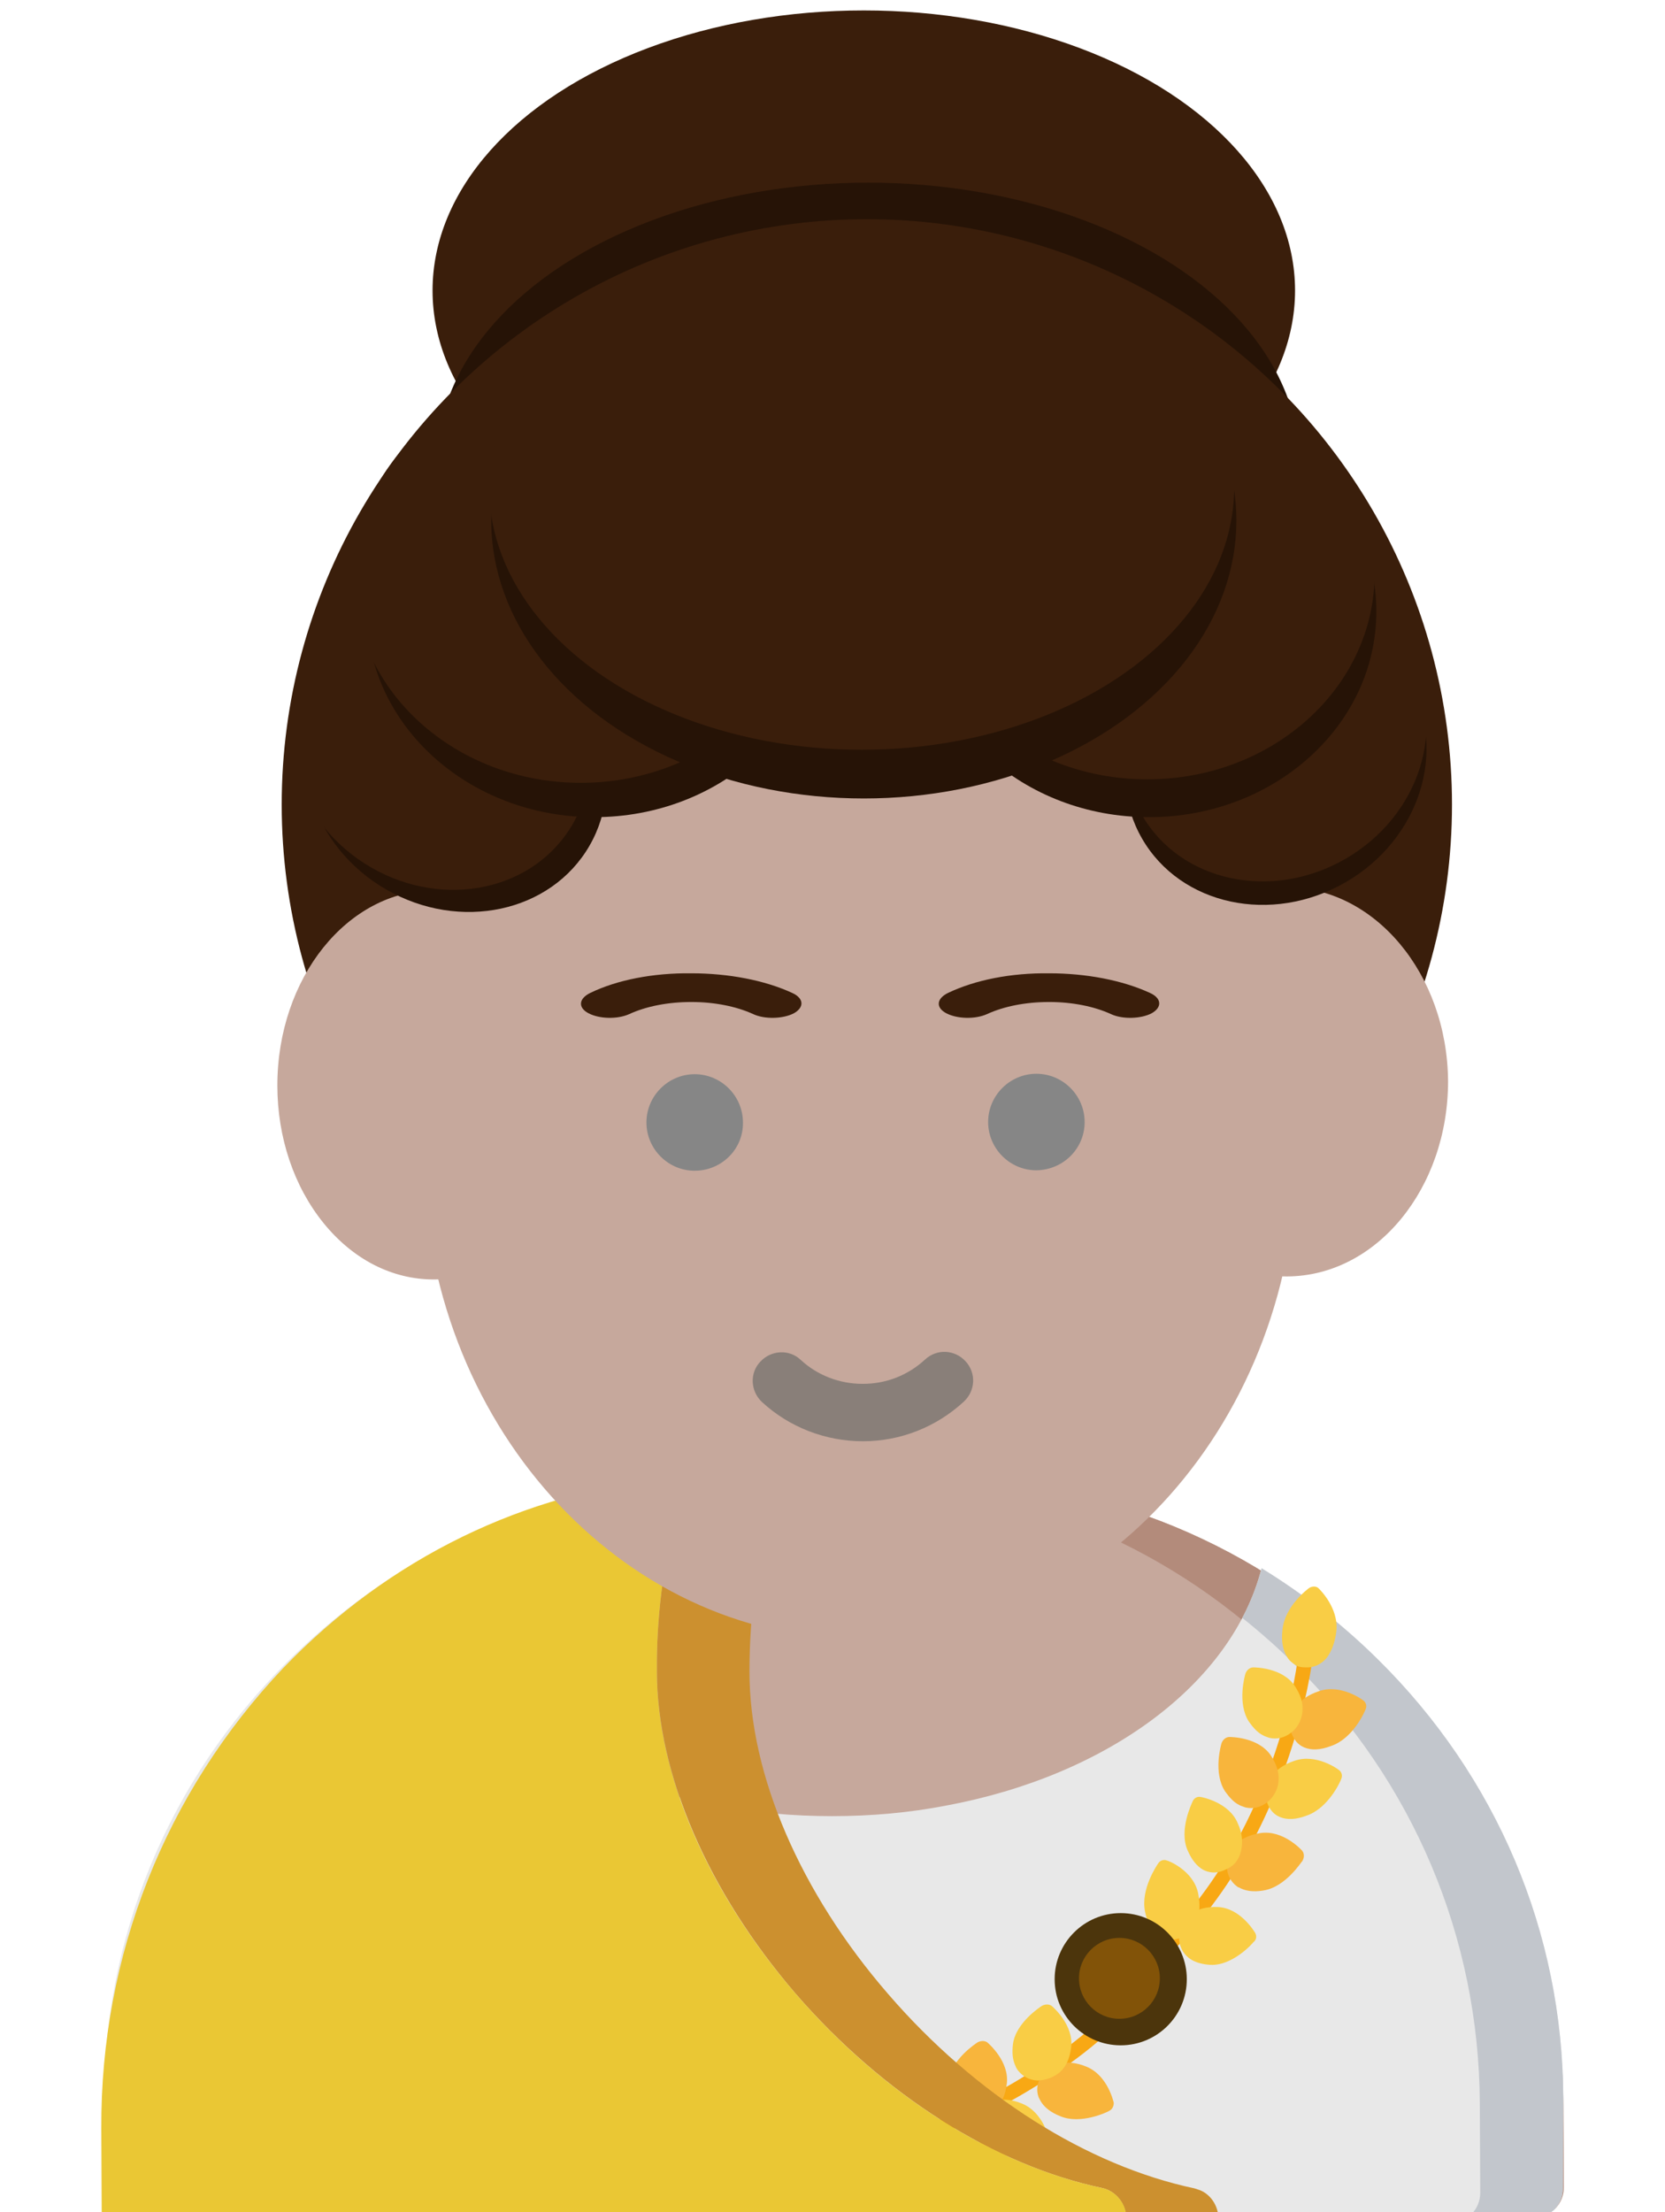 <?xml version="1.0" encoding="utf-8"?>
<!-- Generator: Adobe Illustrator 19.0.0, SVG Export Plug-In . SVG Version: 6.00 Build 0)  -->
<svg version="1.1" id="Layer_1" xmlns="http://www.w3.org/2000/svg" xmlns:xlink="http://www.w3.org/1999/xlink" x="0px" y="0px"
	 viewBox="-114 142.3 383 508.7" style="enable-background:new -114 142.3 383 508.7;" xml:space="preserve">
<style type="text/css">
	.st0{fill:#C6A89C;}
	.st1{fill:#B38B7B;}
	.st2{fill:#E8E8E8;}
	.st3{clip-path:url(#SVGID_2_);fill:#C2C6CC;}
	.st4{fill:#F8A814;}
	.st5{fill:#F9CD45;}
	.st6{fill:#F8B53C;}
	.st7{fill:#CC902F;}
	.st8{fill:#EAC734;}
	.st9{fill:#4C350C;}
	.st10{fill:#825308;}
	.st11{fill:#3A1E0B;}
	.st12{fill:#261306;}
	.st13{fill:#897F79;}
	.st14{fill:#868686;}
</style>
<g>
	<path class="st0" d="M245.6,626.2c-0.1-38.4-15.3-74.5-42.7-101.7c-27.3-27.1-63.4-42-101.6-42c-0.2,0-0.3,0-0.4,0l-47.2,0.2
		C15.3,482.8-20.8,498-48,525.4s-42.1,63.6-42,102l0.1,18c0,3.6,3,6.6,6.6,6.6h322.4c1.8,0,3.4-0.7,4.7-1.9c1.2-1.2,1.9-2.9,1.9-4.7
		L245.6,626.2z"/>
	<path class="st1" d="M245.6,626.2c-0.1-38.4-15.3-74.5-42.7-101.7c-27.3-27.1-63.4-42-101.6-42c-0.2,0-0.3,0-0.4,0l-16.1,0.1
		c36.8,1,71.4,15.7,97.8,42c27.4,27.2,42.6,63.4,42.7,101.7l0.1,19c0,1.8-0.7,3.4-1.9,4.7c-1.2,1.2-2.9,1.9-4.7,1.9h20.3
		c1.8,0,3.4-0.7,4.7-1.9c1.2-1.2,1.9-2.9,1.9-4.7L245.6,626.2z"/>
	<g>
		<g>
			<path id="XMLID_36_" class="st2" d="M245.6,624.8c-0.1-38.1-15.3-74-42.7-101c-8.2-8.1-17.1-15-26.7-20.9
				c-6.8,26.5-35.4,47.7-72.7,54.6c-8.3,1.6-17,2.4-26.1,2.4c-9,0-17.6-0.8-25.9-2.3c-37.1-6.8-65.8-27.9-72.8-54.2
				c-9.7,5.9-18.5,13-26.8,21.2c-27.2,27.2-42.1,63.2-42,101.3l0.1,20.6c0.1,2.4,1.3,4.5,3.2,5.7h327c1.2-0.3,2.4-1,3.3-1.8
				c1.3-1.3,2-3.1,2-4.9L245.6,624.8z"/>
		</g>
		<g>
			<g>
				<g>
					<g>
						<defs>
							<path id="SVGID_1_" d="M245.6,624.8c-0.1-38.1-15.3-74-42.7-101c-8.2-8.1-17.1-15-26.7-20.9c-6.8,26.5-35.4,47.7-72.7,54.6
								c-8.3,1.6-17,2.4-26.1,2.4c-9,0-17.6-0.8-25.9-2.3c-37.1-6.8-65.8-27.9-72.8-54.2c-9.7,5.9-18.5,13-26.8,21.2
								c-27.2,27.2-42.1,63.2-42,101.3l0.1,20.6c0.1,2.4,1.3,4.5,3.2,5.7h327c1.2-0.3,2.4-1,3.3-1.8c1.3-1.3,2-3.1,2-4.9
								L245.6,624.8z"/>
						</defs>
						<clipPath id="SVGID_2_">
							<use xlink:href="#SVGID_1_"  style="overflow:visible;"/>
						</clipPath>
						<path class="st3" d="M247.6,625.9c-0.1-38.1-15.3-74-42.7-101c-27.3-26.9-63.4-41.8-101.6-41.8c-0.2,0-0.3,0-0.4,0l-17,0.1
							c36.8,1,71.4,15.6,97.8,41.7c27.4,27,42.5,62.9,42.7,101l0.1,20.6c0,1.8-0.7,3.6-2,4.9c-0.9,0.9-2,1.6-3.3,1.8h21.3
							c1.2-0.3,2.4-1,3.3-1.8c1.3-1.3,2-3.1,2-4.9L247.6,625.9z"/>
					</g>
				</g>
			</g>
		</g>
	</g>
	<path class="st4" d="M58.1,639.6c-0.1-0.3-0.1-0.4-0.1-0.7c0.1-1,1.1-1.7,2-1.6c9.7,0.5,19.8-0.7,29.9-3.5
		c8.2-2.3,16.3-5.5,24.3-9.8c13.6-7.3,22.1-14.8,22.2-14.9c0.8-0.7,1.9-0.7,2.6-0.1c0.7,0.6,0.6,1.8-0.1,2.4c-0.4,0.4-9,8-23,15.4
		c-8.3,4.4-16.8,7.8-25.1,10.2c-10.5,2.9-21.1,4.1-31.2,3.6C58.9,640.7,58.4,640.3,58.1,639.6z"/>
	<path class="st5" d="M126.3,636.2c0.8-0.4,1.1-1.1,1.1-1.9c-0.1-0.3-1.4-6.3-6.3-8.3c-2.4-1-4.6-1.1-6.4-0.7s-3.3,1.7-4.2,3.3
		c-0.8,1.5-0.9,3-0.4,4.4c0.1,0.2,0.2,0.4,0.3,0.6c0.8,1.6,2.4,2.9,4.7,3.8C119.8,639.4,126.1,636.3,126.3,636.2z"/>
	<path class="st6" d="M115.1,627.1c1.4-1.3,2.2-3.2,2.5-5.7c0.6-5.1-4.2-9.2-4.4-9.4c-0.6-0.5-1.5-0.5-2.3-0.1
		c-0.3,0.2-6.1,3.9-6.7,8.9c-0.2,1.8-0.1,3.2,0.4,4.5c0.2,0.5,0.4,1,0.7,1.4c1.1,1.4,2.6,2.3,4.6,2.4
		C111.9,629.1,113.7,628.4,115.1,627.1z"/>
	<path class="st7" d="M40.3,484.4c1.3,1.8,1.8,4.1,1.2,6.2c-3,11.8-4.5,23.9-4.4,36c0.1,23.8,11.8,50.7,31.9,74.1
		c20.2,23.3,45.8,39.5,70.5,44.7c3.3,0.7,5.6,3.8,5.6,7.2h21.2c0-3.2-2-6.1-4.9-6.9c-0.2-0.1-0.4-0.1-0.6-0.2
		c-24.6-5.2-50.3-21.3-70.5-44.7c-20.2-23.3-31.9-50.4-31.9-74.1c0-12.2,1.5-24.3,4.4-36c0.5-2.2,0.1-4.5-1.2-6.2
		c-1.3-1.8-3.3-2.8-5.4-2.8H53c-3.5,0-6.9,0.2-10.4,0.4c-0.2,0-0.3,0-0.4,0c-0.4,0-1,0.1-1.4,0.1c-0.9,0.1-1.7,0.2-2.5,0.3
		C38.9,483.1,39.7,483.8,40.3,484.4z"/>
	<path class="st8" d="M139.5,645.4c-24.6-5.2-50.3-21.3-70.5-44.7s-31.9-50.4-31.9-74.1c-0.1-12.1,1.4-24.2,4.4-36
		c0.5-2.1,0.1-4.5-1.2-6.2c-0.6-0.8-1.4-1.5-2.3-1.9c0.9-0.1,1.7-0.2,2.5-0.3c-33.7,3.1-65,18.3-89.4,43.7
		c-27,28.5-42,66-41.8,105.9l0.1,20.8h235.7C145.2,649.2,142.8,646.1,139.5,645.4z"/>
	<path class="st4" d="M145.3,598.8c-0.2-0.1-0.4-0.3-0.5-0.5c-0.5-0.8-0.3-1.9,0.5-2.5c7.6-6,14.5-13.5,20.3-22.2
		c4.7-7,8.7-14.8,11.9-23.3c5.5-14.4,6.9-25.7,6.9-25.8c0.1-1,1-1.8,1.9-1.8c1,0,1.6,0.9,1.5,1.9c-0.1,0.4-1.5,11.8-7.2,26.8
		c-3.3,8.8-7.5,16.9-12.3,24.1c-6.1,9.1-13.2,16.9-21.2,23.2C146.5,599.1,145.8,599.2,145.3,598.8z"/>
	<path class="st6" d="M200.1,535.4c0.4-0.8,0.1-1.7-0.5-2.1c-0.2-0.2-5.3-3.9-10.3-2.1c-2.4,0.8-4.2,2.1-5.3,3.7
		c-1.1,1.6-1.5,3.4-1.1,5.3c0.4,1.6,1.3,2.9,2.5,3.6c0.2,0.1,0.4,0.2,0.6,0.3c1.7,0.7,3.7,0.6,6.1-0.3
		C197.3,542.1,200,535.7,200.1,535.4z"/>
	<path class="st5" d="M185.6,535.9c0.2-1.9-0.4-3.9-1.8-6c-2.9-4.2-9.2-4.2-9.5-4.2c-0.8,0-1.5,0.6-1.8,1.4c-0.1,0.3-2,6.8,0.8,11.1
		c1,1.4,2,2.5,3.2,3.1c0.5,0.3,1,0.4,1.5,0.6c1.7,0.4,3.5,0,5-1.2C184.5,539.6,185.4,537.8,185.6,535.9z"/>
	<path class="st5" d="M194.5,551.4c0.4-0.8,0.1-1.7-0.5-2.1c-0.2-0.2-5.3-3.9-10.3-2.1c-2.4,0.8-4.2,2.1-5.3,3.7
		c-1.1,1.6-1.5,3.4-1.1,5.3c0.4,1.6,1.3,2.9,2.5,3.6c0.2,0.1,0.4,0.2,0.6,0.3c1.7,0.7,3.7,0.6,6.1-0.3
		C191.6,558.1,194.4,551.8,194.5,551.4z"/>
	<path class="st6" d="M180.1,551.9c0.2-1.9-0.4-3.9-1.8-6c-2.9-4.2-9.2-4.2-9.5-4.2c-0.8,0-1.5,0.6-1.8,1.4c-0.1,0.3-2,6.8,0.8,11.1
		c1,1.4,2,2.5,3.2,3.1c0.5,0.3,1,0.4,1.5,0.6c1.7,0.4,3.5,0,5-1.2C178.9,555.6,179.9,553.9,180.1,551.9z"/>
	<path class="st6" d="M185.5,567.8c-0.2-0.2-4.4-4.8-9.6-4c-2.5,0.4-4.4,1.3-5.8,2.7c-1.3,1.4-2,3.2-1.9,5.1c0.1,1.9,1,3.5,2.4,4.5
		c0.1,0.1,0.3,0.2,0.4,0.2c1.4,0.8,3.3,1.1,5.6,0.7c5.2-0.8,8.8-6.7,9-6.8C186.1,569.3,186,568.4,185.5,567.8z"/>
	<g>
		<path class="st5" d="M171.5,567.8c0.4-1.9,0.3-4-0.8-6.3c-2-4.8-8.3-6-8.5-6c-0.8-0.2-1.6,0.3-1.9,1.1c-0.1,0.3-3.2,6.5-1.1,11.2
			c0.9,2.1,2.1,3.6,3.5,4.4c0.1,0.1,0.3,0.1,0.4,0.2c1.6,0.7,3.3,0.6,5-0.3C170,571.3,171.1,569.7,171.5,567.8z"/>
		<path class="st5" d="M174.7,586.7c-0.2-0.3-3.4-5.7-8.6-5.9c-2.5-0.1-4.5,0.4-6.1,1.6c-1.5,1.1-2.5,2.8-2.7,4.7
			c-0.3,1.9,0.4,3.7,1.6,4.9c0.4,0.4,0.8,0.7,1.3,1c1.1,0.6,2.5,1,4.3,1.1c5.1,0.2,9.7-5,9.8-5.2
			C175.1,588.3,175.1,587.4,174.7,586.7z"/>
		<path class="st5" d="M161.2,584.1c0.8-1.8,0.9-3.9,0.4-6.5c-1.1-5.2-6.9-7.5-7.2-7.5c-0.7-0.3-1.6,0-2,0.7
			c-0.2,0.3-4.1,5.9-3,11.1c0.5,2.5,1.6,4.3,3,5.4c0.2,0.1,0.4,0.3,0.5,0.4c1.3,0.7,2.8,0.8,4.4,0.3
			C159.1,587.1,160.5,585.8,161.2,584.1z"/>
		<path class="st5" d="M193.4,517.4c0.6-5.4-3.9-9.7-4.1-9.9c-0.5-0.5-1.4-0.5-2.1-0.1c-0.3,0.2-5.7,4.2-6.2,9.7
			c-0.3,2.6,0.1,4.7,1.1,6.2c0.4,0.8,1.1,1.3,1.8,1.8c0.7,0.5,1.6,0.6,2.5,0.6c1.8,0.1,3.5-0.7,4.7-2.1
			C192.3,522.1,193.1,519.9,193.4,517.4z"/>
	</g>
	<circle class="st9" cx="143.8" cy="597.4" r="15.2"/>
	<circle class="st10" cx="143.5" cy="597.2" r="9.3"/>
	<ellipse class="st11" cx="84.7" cy="209.1" rx="99.2" ry="64.4"/>
	<ellipse class="st12" cx="85.7" cy="248.7" rx="99.2" ry="64.4"/>
	<circle class="st11" cx="85.4" cy="327.3" r="134.6"/>
	<path class="st0" d="M-14.2,347L-14.2,347c-19.9,0.1-36,20.2-36,44.9c0,11.9,3.8,23.2,10.6,31.6s15.8,13,25.4,13h0.1
		c19.8-0.1,35.9-20.2,35.9-44.9C21.7,367,5.6,347-14.2,347z"/>
	<path class="st0" d="M181.8,346.3L181.8,346.3c-20.5,0.1-37.1,20.2-37,44.9c0,11.9,3.9,23.2,11,31.6c7,8.4,16.2,13,26.2,13h0.1
		c20.5-0.1,37-20.2,37-44.9C218.9,366.2,202.2,346.3,181.8,346.3z"/>
	<path class="st0" d="M183.9,330c-0.1-21.8-16-39.5-35.5-39.5H18.6c-9.5,0-18.4,4.1-25.1,11.7c-6.7,7.5-10.4,17.5-10.4,28.1
		l0.2,77.1c0.2,61.7,45.2,111.8,100.5,111.8h0.4c55.4-0.2,100.3-50.6,100.1-112.5L183.9,330z"/>
	<path class="st13" d="M84.5,473.7c-8.6,0-16.9-3.2-23.2-9c-2.7-2.5-2.9-6.7-0.4-9.3c2.5-2.7,6.7-2.9,9.3-0.4
		c3.9,3.6,9,5.5,14.2,5.5h0.1c5.4,0,10.4-2,14.3-5.6c2.7-2.5,6.8-2.3,9.3,0.4c2.5,2.7,2.3,6.8-0.4,9.3
		C101.4,470.4,93.2,473.7,84.5,473.7C84.6,473.7,84.5,473.7,84.5,473.7z"/>
	<path class="st11" d="M45,366.1c8.6,0,16.9,1.6,23.2,4.5c2.7,1.2,2.9,3.3,0.4,4.7c-2.5,1.3-6.7,1.4-9.3,0.2
		c-3.9-1.8-9-2.8-14.2-2.8H45c-5.4,0-10.4,1-14.3,2.8c-2.7,1.2-6.8,1.1-9.3-0.2s-2.3-3.4,0.4-4.7C28,367.6,36.3,366,45,366.1
		L45,366.1z"/>
	<path class="st11" d="M127.3,366.1c8.6,0,16.9,1.6,23.2,4.5c2.7,1.2,2.9,3.3,0.4,4.7c-2.5,1.3-6.7,1.4-9.3,0.2
		c-3.9-1.8-9-2.8-14.2-2.8h-0.1c-5.4,0-10.4,1-14.3,2.8c-2.7,1.2-6.8,1.1-9.3-0.2s-2.3-3.4,0.4-4.7
		C110.4,367.6,118.6,366,127.3,366.1C127.2,366.1,127.3,366.1,127.3,366.1z"/>
	<path class="st14" d="M56.9,400.4c0-6.1-5-11.1-11.1-11.1s-11.1,5-11.1,11.1s5,11.1,11.1,11.1S57,406.6,56.9,400.4z"/>
	<path class="st14" d="M135.5,400.3c0-6.1-5-11.1-11.1-11.1s-11.1,5-11.1,11.1s5,11.1,11.1,11.1
		C130.6,411.3,135.5,406.4,135.5,400.3z"/>
	<ellipse transform="matrix(-0.866 -0.5 0.5 -0.866 -176.523 590.717)" class="st12" cx="-9.1" cy="319" rx="35.5" ry="32.1"/>
	
		<ellipse transform="matrix(-0.843 -0.538 0.538 -0.843 -192.471 571.438)" class="st11" cx="-12.8" cy="313.8" rx="35.5" ry="32.1"/>
	<ellipse transform="matrix(-0.5 -0.866 0.866 -0.5 -5.663 631.531)" class="st12" cx="179.5" cy="317.4" rx="32.1" ry="35.5"/>
	<ellipse transform="matrix(-0.5 -0.866 0.866 -0.5 -0.999 623.43)" class="st11" cx="179.5" cy="312" rx="32.1" ry="35.5"/>
	<ellipse class="st12" cx="22.7" cy="282.9" rx="52.3" ry="47.3"/>
	<ellipse class="st11" cx="19.6" cy="275" rx="52.3" ry="47.3"/>
	<ellipse class="st12" cx="150.3" cy="282.9" rx="52.3" ry="47.3"/>
	<ellipse class="st11" cx="149.9" cy="274.2" rx="52.3" ry="47.3"/>
	<ellipse class="st12" cx="84.7" cy="262" rx="85.7" ry="63.9"/>
	<ellipse class="st11" cx="84.2" cy="254.3" rx="85.7" ry="60.4"/>
	<path class="st6" d="M141.1,627.7c0.8-0.4,1.1-1.1,1.1-1.9c-0.1-0.3-1.4-6.3-6.3-8.3c-2.4-1-4.6-1.1-6.4-0.7s-3.3,1.7-4.2,3.3
		c-0.8,1.5-0.9,3-0.4,4.4c0.1,0.2,0.2,0.4,0.3,0.6c0.8,1.6,2.4,2.9,4.7,3.8C134.6,630.9,140.8,627.9,141.1,627.7z"/>
	<path class="st5" d="M129.9,618.7c1.4-1.3,2.2-3.2,2.5-5.7c0.6-5.1-4.2-9.2-4.4-9.4c-0.6-0.5-1.5-0.5-2.3-0.1
		c-0.3,0.2-6.1,3.9-6.7,8.9c-0.2,1.8-0.1,3.2,0.4,4.5c0.2,0.5,0.4,1,0.7,1.4c1.1,1.4,2.6,2.3,4.6,2.4
		C126.7,620.6,128.5,619.9,129.9,618.7z"/>
</g>
</svg>
